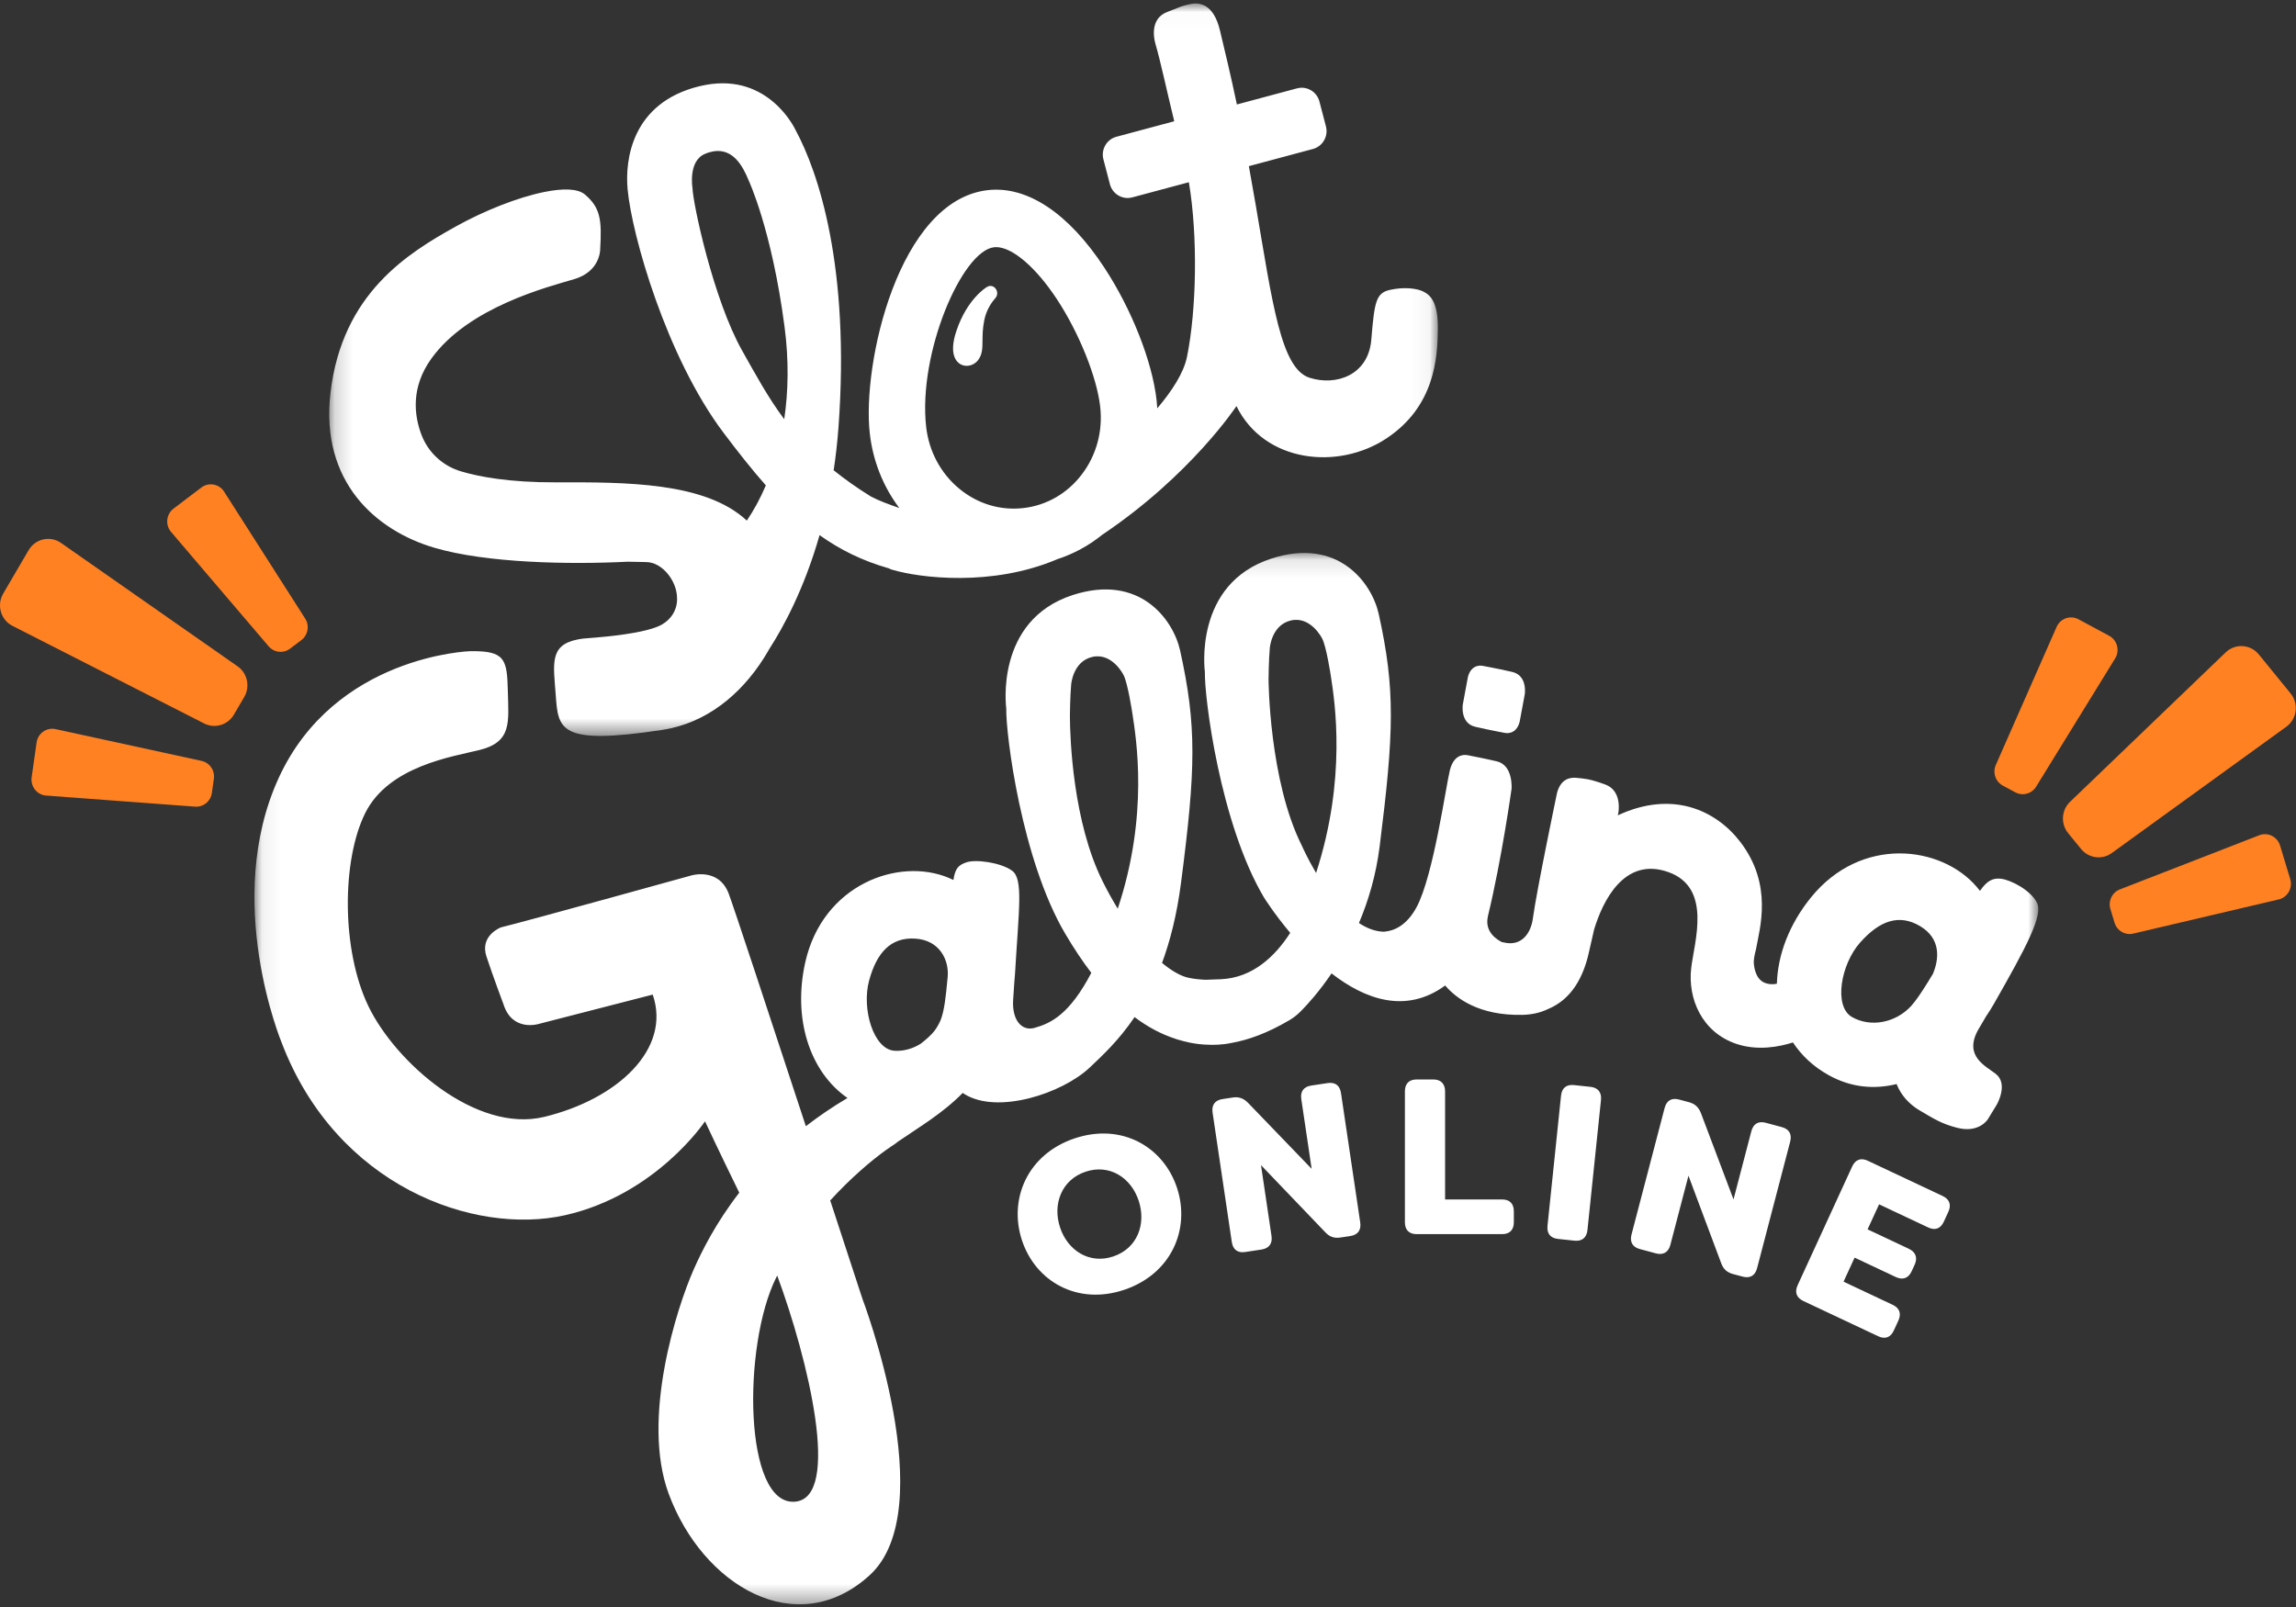 <?xml version="1.0" encoding="UTF-8"?>
<svg width="130px" height="91px" viewBox="0 0 130 91" version="1.1" xmlns="http://www.w3.org/2000/svg" xmlns:xlink="http://www.w3.org/1999/xlink">
    <rect x="0" y="0" width="130" height="91" fill="#333333" stroke="none"/>
    <!-- Generator: Sketch 50.2 (55047) - http://www.bohemiancoding.com/sketch -->
    <title>ic-logo-slotgallina-desktop</title>
    <desc>Created with Sketch.</desc>
    <defs>
        <polygon id="path-1" points="0.072 0.114 101.073 0.114 101.073 59.648 0.072 59.648"></polygon>
        <polygon id="path-3" points="0.183 0.016 62.954 0.016 62.954 41.491 0.183 41.491"></polygon>
    </defs>
    <g id="SYMBOLS" stroke="none" stroke-width="1" fill="none" fill-rule="evenodd">
        <g id="0:-Icons-/-Logo-/-Slot-Gallina-/-Topmenu-/-Desktop">
            <g id="ic-logo-slotgallina-desktop">
                <path d="M83.537,41.158 C84.42,41.36 85.218,41.505 85.218,41.505 C85.218,41.505 85.844,41.649 86.044,40.87 L86.332,39.318 C86.332,39.318 86.503,38.251 85.62,38.049 C84.737,37.847 83.94,37.703 83.94,37.703 C83.94,37.703 83.313,37.559 83.113,38.337 L82.825,39.889 C82.825,39.889 82.654,40.956 83.537,41.158" id="Fill-1" fill="#FFFFFF"></path>
                <g id="Group-5" transform="translate(14.335, 31.2)">
                    <mask id="mask-2" fill="white">
                        <use xlink:href="#path-1"></use>
                    </mask>
                    <g id="Clip-4"></g>
                    <path d="M90.524,26.391 C89.474,25.789 89.889,23.411 90.98,22.18 C92.072,20.948 93.177,20.529 94.379,21.243 C95.564,21.946 95.467,23.093 95.105,23.95 C94.721,24.591 94.359,25.157 94.075,25.525 C93.949,25.679 93.868,25.775 93.868,25.775 C92.984,26.727 91.574,26.992 90.524,26.391 Z M57.562,5.497 C57.562,5.497 57.655,4.183 58.767,3.933 C59.879,3.683 60.513,4.934 60.513,4.934 C60.76,5.356 61.022,7.108 61.022,7.108 C61.246,8.567 61.917,12.899 60.182,18.234 C59.676,17.379 59.379,16.694 59.379,16.694 C57.519,13 57.49,7.27 57.49,7.27 C57.49,7.27 57.5,6.17 57.562,5.497 Z M46.315,7.562 C46.315,7.562 46.408,6.248 47.52,5.998 C48.633,5.747 49.266,6.999 49.266,6.999 C49.513,7.421 49.776,9.173 49.776,9.173 C49.999,10.628 50.719,14.958 48.952,20.256 C48.66,19.778 48.371,19.26 48.091,18.696 C46.423,15.339 46.249,10.693 46.243,9.335 C46.243,9.335 46.254,8.234 46.315,7.562 Z M34.873,24.33 C35.306,22.734 36.109,21.858 37.499,21.952 C38.89,22.046 39.41,23.19 39.322,24.126 C39.212,25.316 39.131,26.028 38.926,26.559 C38.831,26.784 38.71,26.993 38.568,27.183 C38.379,27.419 38.133,27.641 37.804,27.898 C37.361,28.179 36.849,28.33 36.325,28.303 C35.12,28.24 34.441,25.925 34.873,24.33 Z M30.692,53.835 C27.765,54.108 27.695,44.997 29.61,41.15 C29.63,41.11 29.651,41.071 29.671,41.032 C31.408,45.722 33.326,53.589 30.692,53.835 Z M98.114,26.357 C98.276,26.12 98.428,25.879 98.566,25.636 C100.39,22.432 101.367,20.623 100.994,19.909 C100.621,19.196 99.526,18.633 98.973,18.563 C98.52,18.506 98.183,18.652 97.772,19.246 C97.712,19.169 97.65,19.093 97.585,19.018 C95.568,16.668 91.036,16.122 88.203,19.619 C86.967,21.145 86.316,22.874 86.273,24.506 C86.046,24.552 85.798,24.548 85.552,24.439 C85.042,24.213 84.952,23.484 84.966,23.2 C84.978,22.968 85.089,22.555 85.089,22.555 C85.298,21.38 86.072,18.9 84.188,16.459 C82.804,14.668 80.339,13.539 77.268,14.969 C77.287,14.871 77.298,14.816 77.298,14.816 C77.298,14.816 77.533,13.58 76.554,13.224 C75.629,12.888 75.388,12.898 74.947,12.849 C74.64,12.815 74.06,12.844 73.828,13.684 C73.828,13.684 72.688,19.12 72.454,20.826 C72.352,21.577 71.863,22.427 70.798,22.166 C70.76,22.156 70.724,22.151 70.687,22.144 C70.097,21.829 69.786,21.359 69.898,20.756 C69.904,20.725 69.909,20.696 69.915,20.665 C70.698,17.426 71.249,13.475 71.249,13.475 C71.249,13.475 71.363,12.129 70.405,11.91 C69.447,11.691 69.223,11.66 68.767,11.566 C68.492,11.51 67.974,11.566 67.758,12.411 C67.542,13.255 66.831,18.386 65.873,20.169 C65.299,21.239 64.568,21.509 64.076,21.554 C64.059,21.556 64.043,21.56 64.027,21.561 C63.533,21.552 63.057,21.365 62.609,21.069 C63.137,19.825 63.573,18.377 63.78,16.739 C64.597,10.25 64.672,7.842 63.731,3.578 C63.34,1.806 61.433,-0.793 57.655,0.429 C53.205,1.868 53.885,6.842 53.885,6.842 C53.854,8.313 54.75,15.414 57.222,19.606 C57.222,19.606 57.787,20.519 58.718,21.626 C57.874,22.937 56.602,24.174 54.786,24.251 C54.476,24.265 54.188,24.273 53.918,24.282 C53.609,24.267 53.293,24.237 52.979,24.173 C52.546,24.085 52.024,23.798 51.46,23.327 C51.92,22.083 52.3,20.598 52.533,18.804 C53.378,12.318 53.426,9.907 52.485,5.643 C52.093,3.871 50.187,1.272 46.408,2.494 C41.959,3.933 42.639,8.907 42.639,8.907 C42.608,10.377 43.504,17.479 45.976,21.671 C46.463,22.497 46.955,23.234 47.455,23.89 C46.219,26.255 45.159,26.744 44.251,27.004 C43.504,27.218 42.955,26.545 43.03,25.414 L43.095,24.432 C43.111,24.279 43.124,24.126 43.133,23.975 C43.349,20.284 43.617,18.574 42.968,18.104 C42.319,17.635 40.898,17.447 40.373,17.635 C39.945,17.788 39.743,17.962 39.649,18.63 C39.562,18.588 39.474,18.549 39.384,18.511 C36.542,17.322 32.247,18.886 31.258,23.297 C30.544,26.486 31.509,29.494 33.65,30.976 C32.787,31.486 32.005,32.023 31.293,32.574 C29.324,26.574 27.134,19.929 26.913,19.373 C26.334,17.912 24.807,18.375 24.807,18.375 C24.807,18.375 15.475,20.964 14.028,21.315 C14.028,21.315 12.811,21.771 13.21,22.97 C13.627,24.222 14.172,25.668 14.172,25.668 C14.67,27.251 16.162,26.784 16.162,26.784 L22.622,25.121 C23.688,28.209 20.619,31.045 16.479,32.046 C12.624,32.978 8.075,28.98 6.53,25.79 C4.985,22.599 5.016,17.5 6.345,14.84 C7.673,12.181 11.264,11.653 12.802,11.274 C14.666,10.815 14.459,9.7 14.419,7.937 C14.378,6.113 14.254,5.643 12.277,5.675 C12.277,5.675 4.625,5.914 1.442,12.859 C-1.74,19.804 1.617,27.854 1.617,27.854 C4.707,35.957 12.493,38.772 17.653,37.615 C22.813,36.457 25.583,32.297 25.583,32.297 C25.583,32.297 26.36,33.968 27.522,36.338 C26.186,38.067 25.402,39.649 24.945,40.68 C23.987,42.839 21.958,49.137 23.524,53.381 C25.439,58.574 30.753,61.765 34.894,58.011 C39.034,54.257 34.492,42.338 34.492,42.338 C34.492,42.338 33.722,39.982 32.672,36.778 C33.865,35.472 35.039,34.492 35.812,33.936 C35.87,33.901 35.928,33.862 35.985,33.819 C36.02,33.794 36.055,33.768 36.089,33.743 C36.132,33.714 36.173,33.687 36.212,33.662 C36.324,33.591 36.424,33.516 36.519,33.439 C37.68,32.641 39.029,31.858 40.176,30.688 C40.207,30.71 40.237,30.733 40.27,30.753 C42.144,31.921 45.811,30.727 47.38,29.238 C48.074,28.581 49.007,27.721 49.904,26.395 C50.652,26.959 51.421,27.366 52.216,27.623 C52.247,27.634 52.278,27.647 52.31,27.656 C52.695,27.769 53.302,27.948 54.132,27.962 C54.318,27.97 54.839,27.978 55.391,27.859 C56.31,27.697 57.406,27.32 58.682,26.564 C58.914,26.426 59.126,26.257 59.316,26.065 C59.692,25.686 60.352,24.962 61.057,23.921 C62.924,25.37 65.246,26.247 67.491,24.607 C68.106,25.327 69.406,26.323 71.867,26.269 C72.332,26.259 72.842,26.167 73.284,25.953 C74.664,25.395 75.306,24.109 75.607,22.826 C75.711,22.382 75.817,21.915 75.923,21.438 C75.924,21.435 75.925,21.433 75.925,21.431 C76.399,19.867 77.615,17.275 80.143,18.189 C82.609,19.081 81.6,22.107 81.422,23.615 C81.217,25.352 82.03,27.254 83.977,27.911 C85.188,28.32 86.422,28.075 87.182,27.831 C87.665,28.566 88.339,29.203 89.213,29.688 C90.489,30.395 91.803,30.494 93.051,30.187 C93.292,30.81 93.762,31.329 94.343,31.672 C95.213,32.186 95.609,32.437 96.468,32.661 C97.735,32.992 98.224,32.17 98.224,32.17 L98.725,31.349 C98.725,31.349 99.399,30.182 98.665,29.61 C98.088,29.16 96.854,28.612 97.654,27.142 L98.114,26.357 Z" id="Fill-3" fill="#FFFFFF" mask="url(#mask-2)"></path>
                </g>
                <g id="Group-8" transform="translate(18.459, 0.183)">
                    <mask id="mask-4" fill="white">
                        <use xlink:href="#path-3"></use>
                    </mask>
                    <g id="Clip-7"></g>
                    <path d="M37.824,13.818 C37.863,13.813 37.903,13.811 37.943,13.811 C38.861,13.811 40.196,14.951 41.39,16.77 C42.64,18.673 43.645,21.171 43.834,22.846 C43.991,24.235 43.621,25.599 42.79,26.687 C41.971,27.761 40.799,28.436 39.491,28.587 C38.183,28.739 36.891,28.349 35.853,27.49 C34.802,26.62 34.137,25.376 33.98,23.986 C33.513,19.843 35.996,14.029 37.824,13.818 M23.923,10.018 C23.923,10.018 25.238,12.799 25.962,18.319 C26.213,20.232 26.177,21.988 25.944,23.555 C25.008,22.301 24.326,21.024 23.572,19.691 C21.931,16.791 20.765,11.301 20.75,10.461 C20.75,10.461 20.49,8.942 21.451,8.533 C21.627,8.458 21.792,8.411 21.946,8.385 C23.058,8.213 23.602,9.235 23.923,10.018 M6.126,30.832 C9.092,31.708 13.788,31.791 17.084,31.625 L18.114,31.645 C19.053,31.645 19.875,32.735 19.875,33.685 C19.875,33.685 19.975,34.633 19.01,35.188 C18.738,35.345 18.302,35.473 17.816,35.577 C16.57,35.839 15.004,35.941 15.004,35.941 C14.698,35.957 14.436,35.988 14.211,36.036 C12.642,36.357 12.879,37.433 13.004,39.142 C13.149,41.117 13.158,42.041 19.031,41.15 C19.195,41.125 19.358,41.095 19.518,41.059 C21.897,40.534 23.783,38.84 25.036,36.679 C25.054,36.648 25.068,36.618 25.086,36.587 C25.886,35.35 27.069,33.183 27.945,30.12 C29.104,30.948 30.371,31.575 31.86,31.998 C31.918,32.03 31.982,32.058 32.058,32.08 C33.618,32.544 37.718,33.058 41.417,31.478 C42.339,31.178 43.194,30.711 43.952,30.098 C48.969,26.729 51.549,22.813 51.549,22.813 C53.131,26.027 57.313,26.46 60.05,24.638 C62.788,22.816 62.928,20.077 62.953,18.493 C62.977,16.91 62.525,16.536 62.153,16.338 C61.781,16.139 61.023,16.055 60.237,16.233 C59.451,16.411 59.361,16.9 59.185,19.049 C59.021,21.056 57.197,21.692 55.687,21.208 C54.066,20.688 53.594,17.014 52.652,11.494 C52.51,10.667 52.378,9.916 52.252,9.226 L55.882,8.253 C56.431,8.106 56.762,7.531 56.616,6.976 L56.247,5.563 C56.102,5.008 55.534,4.673 54.985,4.82 L54.976,4.823 C54.972,4.824 54.968,4.823 54.965,4.824 L51.573,5.733 C51.204,3.975 50.904,2.761 50.618,1.551 C50.25,-0.008 49.412,-0.071 48.876,0.061 C48.339,0.194 48.537,0.144 47.62,0.499 C46.703,0.854 46.837,1.867 46.963,2.304 C47.262,3.332 47.577,4.842 48.027,6.683 L44.75,7.562 C44.201,7.708 43.871,8.283 44.016,8.839 L44.385,10.251 C44.53,10.807 45.098,11.142 45.647,10.994 L45.656,10.992 C45.66,10.991 45.663,10.991 45.667,10.99 L48.855,10.136 C49.373,13.203 49.287,17.391 48.748,20.029 C48.564,20.931 47.904,21.95 47.066,22.939 C47.057,22.785 47.044,22.631 47.027,22.476 C46.778,20.275 45.616,17.328 44.066,14.968 C42.04,11.883 39.695,10.326 37.459,10.585 C32.407,11.17 30.345,20.436 30.788,24.355 C30.964,25.919 31.545,27.37 32.459,28.583 C31.889,28.385 31.319,28.181 30.845,27.929 C30.048,27.434 29.355,26.94 28.743,26.447 C28.861,25.671 28.954,24.856 29.017,24.003 C29.681,14.929 27.874,9.546 26.577,7.165 C26.577,7.165 25.102,3.957 21.497,4.625 C21.381,4.646 21.263,4.671 21.142,4.7 C17.293,5.638 16.925,8.893 17.076,10.535 C17.314,13.122 19.273,20.032 22.507,24.322 C23.337,25.424 24.121,26.418 24.904,27.303 C24.583,28.054 24.217,28.722 23.826,29.297 C21.48,27.109 16.987,27.119 13,27.131 C10.388,27.139 8.675,26.818 7.627,26.504 C6.609,26.199 5.782,25.438 5.403,24.434 C4.988,23.337 4.793,21.756 5.961,20.129 C8.063,17.198 12.588,16.06 14.056,15.624 C15.523,15.189 15.521,13.965 15.521,13.965 C15.624,12.275 15.543,11.576 14.653,10.827 C14.248,10.487 13.405,10.477 12.368,10.687 C10.862,10.988 8.939,11.756 7.341,12.646 C4.651,14.145 0.914,16.421 0.255,22.052 C-0.337,27.115 2.836,29.861 6.126,30.832" id="Fill-6" fill="#FFFFFF" mask="url(#mask-4)"></path>
                </g>
                <path d="M54.389,20.629 C54.497,20.688 54.615,20.716 54.735,20.716 C54.974,20.716 55.216,20.602 55.377,20.395 C55.624,20.076 55.627,19.714 55.63,19.295 C55.632,18.972 55.635,18.607 55.73,18.131 C55.864,17.462 56.221,17.041 56.367,16.869 C56.492,16.722 56.494,16.5 56.372,16.342 C56.257,16.194 56.073,16.15 55.91,16.233 L56.016,16.459 L55.905,16.235 L55.893,16.242 C55.847,16.269 54.76,16.917 54.151,18.74 C53.702,20.081 54.168,20.508 54.389,20.629" id="Fill-9" fill="#FFFFFF"></path>
                <path d="M63.032,71.15 C61.683,71.603 60.45,70.818 60.018,69.499 C59.586,68.181 60.112,66.805 61.461,66.352 C62.822,65.896 64.044,66.685 64.476,68.003 C64.907,69.322 64.393,70.694 63.032,71.15 M60.843,64.464 C58.18,65.358 57.098,67.896 57.86,70.224 C58.622,72.552 60.988,73.932 63.65,73.039 C66.325,72.141 67.407,69.602 66.646,67.275 C65.883,64.947 63.518,63.566 60.843,64.464" id="Fill-11" fill="#FFFFFF"></path>
                <path d="M75.928,61.899 C75.864,61.466 75.597,61.267 75.169,61.332 L74.241,61.473 C73.813,61.538 73.616,61.808 73.68,62.242 L74.266,66.188 L70.662,62.448 C70.411,62.195 70.147,62.096 69.792,62.15 L69.218,62.237 C68.79,62.302 68.593,62.573 68.657,63.006 L69.745,70.331 C69.809,70.763 70.076,70.963 70.504,70.898 L71.433,70.757 C71.848,70.693 72.058,70.421 71.993,69.988 L71.398,65.979 L75.036,69.778 C75.274,70.033 75.539,70.132 75.893,70.078 L76.455,69.993 C76.883,69.927 77.08,69.657 77.016,69.224 L75.928,61.899 Z" id="Fill-13" fill="#FFFFFF"></path>
                <path d="M85.047,67.922 L81.821,67.922 L81.821,61.802 C81.821,61.364 81.573,61.127 81.153,61.127 L80.214,61.127 C79.781,61.127 79.546,61.364 79.546,61.802 L79.546,69.211 C79.546,69.649 79.781,69.886 80.214,69.886 L85.047,69.886 C85.479,69.886 85.714,69.649 85.714,69.211 L85.714,68.597 C85.714,68.159 85.479,67.922 85.047,67.922" id="Fill-15" fill="#FFFFFF"></path>
                <path d="M90.054,61.545 L89.119,61.445 C88.689,61.399 88.431,61.611 88.386,62.046 L87.62,69.414 C87.575,69.85 87.784,70.111 88.214,70.157 L89.148,70.256 C89.566,70.301 89.836,70.091 89.882,69.655 L90.648,62.288 C90.693,61.852 90.472,61.589 90.054,61.545" id="Fill-17" fill="#FFFFFF"></path>
                <path d="M100.885,63.824 L99.977,63.58 C99.559,63.468 99.272,63.637 99.161,64.06 L98.152,67.92 L96.309,63.037 C96.179,62.704 95.975,62.507 95.628,62.414 L95.067,62.263 C94.648,62.151 94.361,62.32 94.251,62.744 L92.377,69.906 C92.266,70.329 92.434,70.62 92.851,70.732 L93.759,70.975 C94.166,71.085 94.465,70.919 94.576,70.495 L95.601,66.576 L97.452,71.525 C97.57,71.855 97.774,72.052 98.121,72.145 L98.671,72.292 C99.089,72.404 99.376,72.235 99.487,71.812 L101.36,64.65 C101.47,64.227 101.304,63.936 100.885,63.824" id="Fill-19" fill="#FFFFFF"></path>
                <path d="M109.992,67.726 L105.756,65.731 C105.364,65.546 105.052,65.661 104.869,66.059 L101.784,72.775 C101.601,73.172 101.715,73.488 102.107,73.673 L106.343,75.668 C106.735,75.853 107.047,75.737 107.229,75.34 L107.485,74.784 C107.667,74.387 107.554,74.071 107.161,73.887 L104.382,72.578 L105.008,71.216 L107.339,72.314 C107.731,72.498 108.054,72.389 108.236,71.991 L108.408,71.617 C108.591,71.22 108.466,70.899 108.074,70.714 L105.743,69.616 L106.394,68.198 L109.173,69.507 C109.566,69.692 109.877,69.577 110.06,69.179 L110.315,68.624 C110.498,68.226 110.384,67.911 109.992,67.726" id="Fill-21" fill="#FFFFFF"></path>
                <path d="M129.481,41.132 C130.062,40.684 130.158,39.837 129.694,39.267 L127.895,37.06 C127.431,36.489 126.591,36.424 126.046,36.916 L117.235,45.377 C116.719,45.843 116.659,46.638 117.099,47.179 L117.83,48.075 C118.27,48.615 119.053,48.707 119.602,48.282 L129.481,41.132 Z" id="Fill-23" fill="#FF8122"></path>
                <path d="M113.401,44.487 L114.107,44.867 C114.532,45.096 115.06,44.943 115.302,44.522 L119.775,37.26 C120.031,36.815 119.87,36.244 119.421,36.003 L117.684,35.068 C117.235,34.827 116.678,35.011 116.457,35.474 L113.015,43.291 C112.806,43.73 112.976,44.258 113.401,44.487" id="Fill-26" fill="#FF8122"></path>
                <path d="M129.097,47.879 C128.949,47.387 128.426,47.119 127.946,47.288 L120.054,50.354 C119.599,50.515 119.351,51.011 119.492,51.477 L119.726,52.25 C119.867,52.716 120.347,52.986 120.812,52.861 L129.047,50.926 C129.538,50.794 129.822,50.275 129.674,49.783 L129.097,47.879 Z" id="Fill-28" fill="#FF8122"></path>
                <path d="M13.419,37.709 L3.426,30.724 C2.813,30.323 1.993,30.518 1.621,31.154 L0.18,33.616 C-0.192,34.251 0.032,35.073 0.674,35.425 L11.523,40.949 C12.131,41.283 12.89,41.071 13.243,40.468 L13.829,39.468 C14.181,38.866 14,38.089 13.419,37.709" id="Fill-30" fill="#FF8122"></path>
                <path d="M11.384,43.081 L3.119,41.282 C2.62,41.189 2.144,41.536 2.072,42.045 L1.792,44.017 C1.72,44.526 2.08,44.994 2.585,45.048 L11.016,45.676 C11.495,45.727 11.927,45.385 11.996,44.903 L12.109,44.102 C12.178,43.62 11.857,43.169 11.384,43.081" id="Fill-32" fill="#FF8122"></path>
                <path d="M15.192,36.577 C15.495,36.955 16.04,37.024 16.425,36.731 L17.064,36.246 C17.45,35.954 17.538,35.405 17.264,35.004 L12.674,27.817 C12.385,27.394 11.806,27.299 11.4,27.607 L9.825,28.802 C9.419,29.111 9.347,29.7 9.667,30.099 L15.192,36.577 Z" id="Fill-34" fill="#FF8122"></path>
            </g>
        </g>
    </g>
</svg>